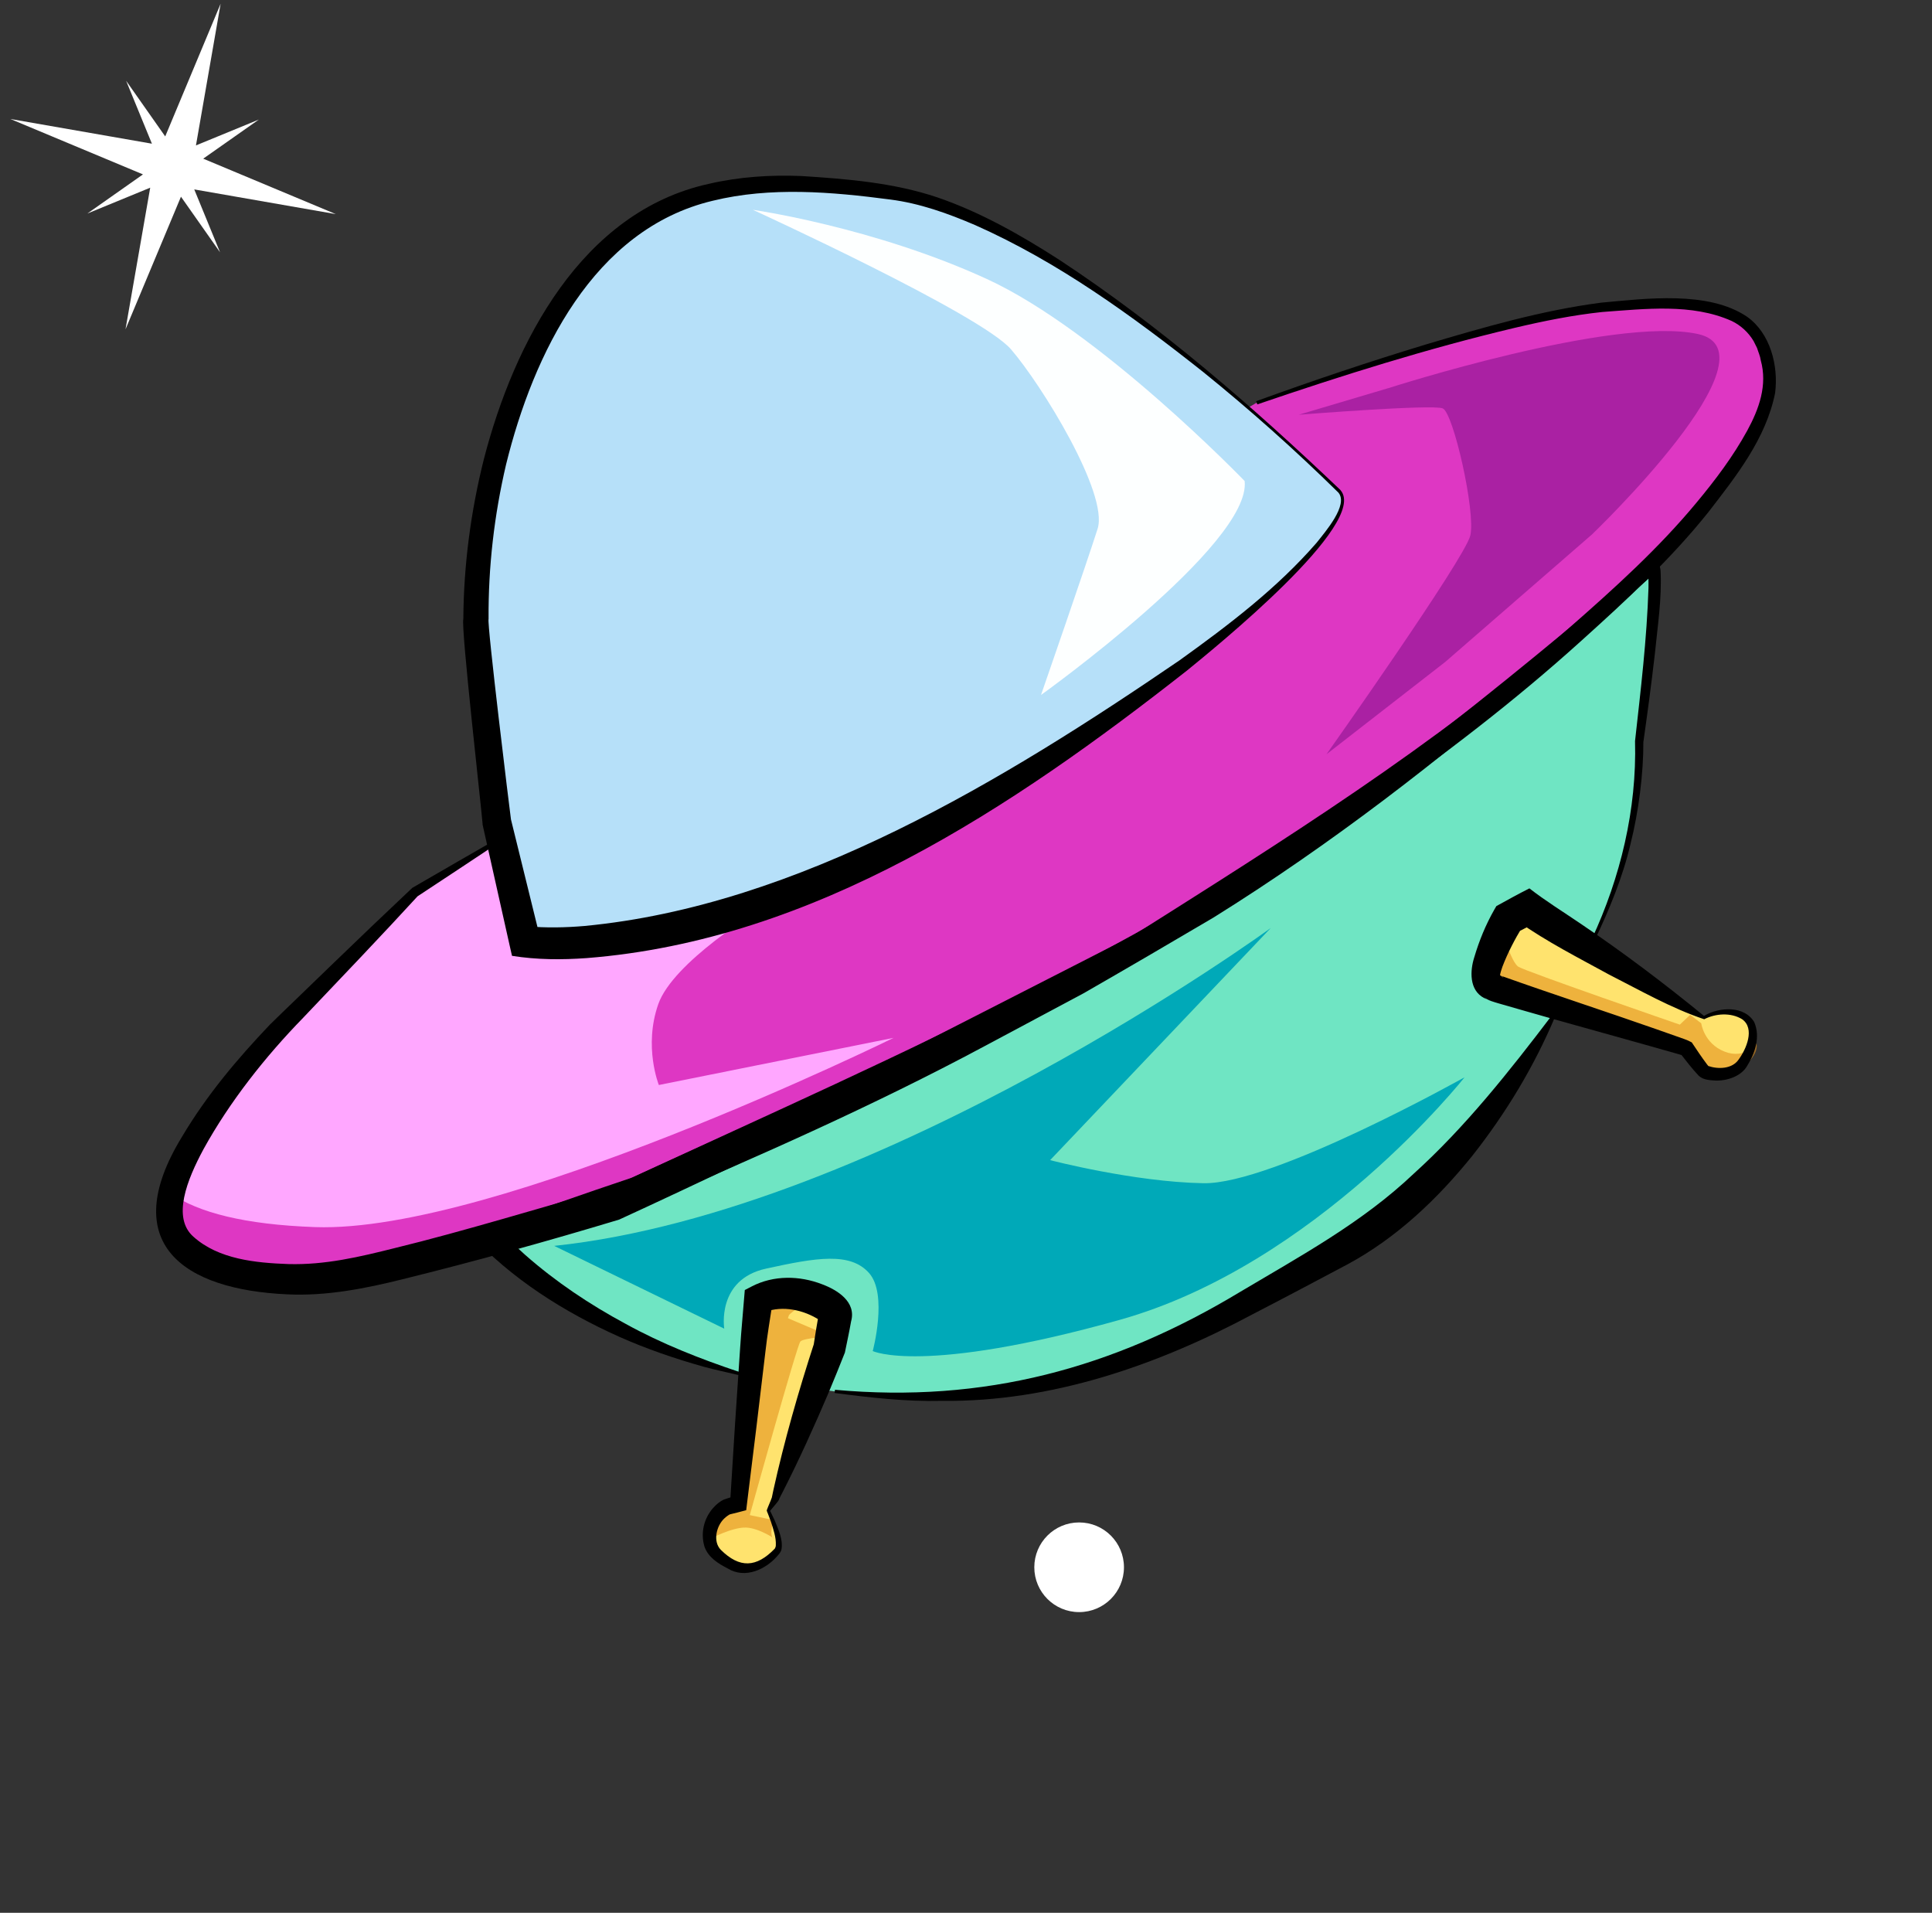 <svg width="99" height="98" viewBox="0 0 99 98" fill="none" xmlns="http://www.w3.org/2000/svg">
<rect x="0" y="0" width="99" height="98" fill="#333333" stroke="none"/>
<path d="M84.684 29.012C84.684 29.012 80.977 32.327 74.585 37.511C68.193 42.695 61.585 46.643 61.585 46.643L55.398 50.165L48.008 53.994L41.964 56.869L36.133 59.51L32.697 61.041L25.204 63.474C25.204 63.474 30.872 69.894 42.777 71.287C54.682 72.681 61.085 68.302 68.378 64.235C75.671 60.168 80.537 50.925 82.359 46.524C84.181 42.123 84.002 37.998 84.002 37.998C84.002 37.998 85.152 29.333 84.687 29.015L84.684 29.012Z" fill="#6FE5C3"/>
<path d="M65.121 47.541C65.121 47.541 45.207 62.056 28.398 63.831L37.112 68.072C37.112 68.072 36.7 65.553 39.258 64.995C41.815 64.436 43.562 64.132 44.533 65.222C45.503 66.314 44.721 69.219 44.721 69.219C44.721 69.219 47.256 70.453 57.358 67.627C67.458 64.804 75.047 55.194 75.047 55.194C75.047 55.194 65.243 60.69 61.663 60.621C58.082 60.555 53.811 59.438 53.811 59.438L65.121 47.539V47.541Z" fill="#00A9B8"/>
<path d="M64.391 20.635C64.391 20.635 76.642 16.223 82.428 15.7C88.215 15.178 90.421 15.974 90.678 19.311C90.935 22.648 84.729 28.772 84.729 28.772C84.729 28.772 80.125 33.394 74.209 37.818C68.292 42.241 58.348 48.487 58.348 48.487L45.138 55.36L31.489 61.675C31.489 61.675 21.704 64.597 17.922 65.296C14.14 65.996 8.409 65.299 8.677 61.832C8.945 58.362 14.173 52.852 14.173 52.852L21.265 45.703L25.915 42.825L64.391 20.635Z" fill="#DE37C3"/>
<path d="M45.791 53.173C45.791 53.173 25.395 63.195 16.15 62.869C12.501 62.739 10.175 62.117 8.779 61.168C9.57 57.704 14.171 52.852 14.171 52.852L21.262 45.703L25.912 42.825L31.624 39.532C34.278 40.466 36.462 41.276 36.443 41.401C36.396 41.721 38.926 46.609 38.926 46.609C38.926 46.609 34.494 49.275 33.731 51.448C32.968 53.621 33.761 55.589 33.761 55.589L45.791 53.173Z" fill="#FFA7FF"/>
<path d="M71.14 19.888C71.14 19.888 82.65 16.181 86.993 17.11C91.336 18.039 81.577 27.381 81.577 27.381L74.057 33.914L67.972 38.644C67.972 38.644 75.061 28.625 75.343 27.433C75.624 26.244 74.477 21.144 73.927 20.922C73.379 20.704 66.553 21.249 66.553 21.249L71.14 19.886V19.888Z" fill="#AA21A3"/>
<path d="M68.638 25.177C68.638 25.177 54.676 11.285 45.879 9.905C37.082 8.523 31.829 9.803 27.831 17.143C23.833 24.483 24.416 32.8 24.416 32.8L25.456 42.131L26.896 48.252C26.896 48.252 36.382 49.681 51.414 40.35C65.185 31.802 69.805 26.131 68.638 25.177Z" fill="#B6E0F9"/>
<path d="M63.778 24.644C63.778 24.644 56.363 16.953 50.56 14.29C44.754 11.628 38.575 10.748 38.575 10.748C38.575 10.748 50.236 16.082 51.804 17.895C53.371 19.709 56.816 25.288 56.244 27.091C55.672 28.893 53.344 35.606 53.344 35.606C53.344 35.606 64.145 27.873 63.778 24.644Z" fill="#FDFFFF"/>
<path d="M39.365 77.395C39.365 77.395 40.156 79.04 39.833 79.452C39.506 79.864 38.514 80.698 37.577 80.204C36.639 79.706 36.249 79.319 36.382 78.445C36.515 77.572 37.225 77.204 37.281 77.201C37.333 77.196 37.845 77.035 37.845 77.035C37.845 77.035 38.613 68.711 38.624 68.633C38.635 68.556 38.87 66.565 38.87 66.565C38.87 66.565 39.697 66.137 40.764 66.297C41.831 66.457 42.865 67.022 42.81 67.381C42.755 67.74 42.503 69.07 42.503 69.07C42.503 69.07 39.744 76.728 39.739 76.767C39.733 76.806 39.368 77.395 39.368 77.395H39.365Z" fill="#FFE36E"/>
<path opacity="0.58" d="M41.58 66.538C41.58 66.538 40.474 67.251 40.424 67.392L40.374 67.536L42.559 68.465C42.559 68.465 41.184 68.545 41.013 68.73C40.839 68.915 38.42 77.624 38.42 77.624L39.633 77.879C39.633 77.879 39.404 78.678 39.622 78.802C39.841 78.927 38.92 78.279 38.215 78.263C37.51 78.246 36.424 78.827 36.424 78.827C36.424 78.827 35.663 78.332 36.379 77.804C37.096 77.276 37.823 77.132 37.883 76.85C37.944 76.568 38.868 66.563 38.868 66.563C38.868 66.563 39.714 66.272 40.214 66.33C40.715 66.388 41.58 66.535 41.58 66.535V66.538Z" fill="#E2901A"/>
<path d="M87.33 52.142C87.33 52.142 88.262 51.544 89.318 52.048C90.374 52.548 89.55 54.528 88.895 54.851C88.24 55.175 87.477 55.006 87.336 54.906C87.192 54.807 86.41 53.715 86.41 53.715C86.266 53.615 76.636 50.69 76.545 50.599C76.454 50.505 75.876 50.499 76.269 49.294C76.661 48.091 77.289 47.055 77.289 47.055L78.29 46.521L79.003 47.024L86.65 51.779L87.33 52.144V52.142Z" fill="#FFE36E"/>
<path opacity="0.58" d="M89.998 53.452C89.998 53.452 89.437 54.293 88.373 53.878C87.311 53.463 87.175 52.427 87.175 52.427L86.606 51.995L86.078 52.496C86.078 52.496 78.14 49.759 77.795 49.524C77.449 49.291 76.99 47.752 76.99 47.752C76.99 47.752 76.689 48.177 76.584 48.633C76.479 49.09 75.99 49.814 76.227 50.16C76.465 50.505 76.786 50.66 76.786 50.66L86.476 53.917C86.476 53.917 86.835 55.515 88.251 55.147C89.666 54.779 90.139 53.817 89.996 53.45L89.998 53.452Z" fill="#E2901A"/>
<path d="M68.583 25.238C66.368 23.06 64.054 20.997 61.641 19.048C58.011 16.175 54.217 13.419 49.976 11.536C48.569 10.931 47.12 10.414 45.622 10.223C42.614 9.828 39.487 9.56 36.529 10.284C30.399 11.733 27.322 18.163 25.934 23.79C25.326 26.38 25.016 29.051 25.036 31.713C24.942 31.907 26.117 41.511 26.191 42.048L26.178 41.962L27.682 48.069L27.018 47.458C27.969 47.544 28.981 47.525 29.943 47.442C40.919 46.402 51.477 39.955 60.438 33.834C62.946 32.034 65.439 30.143 67.469 27.804C67.911 27.243 69.108 25.869 68.585 25.241H68.583V25.238ZM68.693 25.117C70.159 26.8 62.221 33.214 60.828 34.351C51.865 41.387 41.74 48.169 30.059 49.087C28.785 49.178 27.513 49.175 26.236 48.971L26.114 48.434L24.74 42.297L24.729 42.247V42.211C24.676 41.47 23.615 32.156 23.742 31.719C23.761 28.954 24.123 26.195 24.798 23.51C26.341 17.552 29.799 10.851 36.321 9.419C37.883 9.056 39.484 8.954 41.057 9.018C43.416 9.167 45.793 9.36 48.035 10.113C50.258 10.876 52.332 12.056 54.295 13.32C59.492 16.742 64.201 20.834 68.696 25.114H68.693V25.117Z" fill="black"/>
<path d="M81.566 48.114C83.04 44.948 83.877 41.465 83.783 37.967C84.073 35.357 84.389 32.739 84.472 30.115C84.472 29.808 84.485 29.491 84.419 29.203C84.419 29.203 84.425 29.22 84.43 29.225C84.436 29.233 84.466 29.275 84.494 29.289L84.9 29.261C82.998 30.986 81.071 32.667 79.122 34.329C73.783 38.94 68.176 43.275 62.18 47.011C60.25 48.152 57.463 49.778 55.52 50.892C54.425 51.473 51.549 53.01 50.424 53.613C44.762 56.645 38.848 59.253 32.957 61.766C30.723 62.471 27.651 63.378 25.392 64.066L25.666 63.062C26.02 63.469 26.465 63.892 26.899 64.282C28.461 65.659 30.217 66.836 32.055 67.823C33.9 68.843 35.893 69.626 37.889 70.292L37.847 70.45C37.256 70.309 36.656 70.184 36.064 70.024C34.613 69.618 33.109 69.103 31.729 68.487C28.887 67.212 26.203 65.517 24.071 63.209C26.515 62.36 30.239 61.047 32.379 60.336C46.191 53.958 60.499 47.832 72.592 38.454C76.686 35.283 80.723 31.968 84.66 28.595L84.867 28.741C84.908 28.772 84.964 28.827 84.978 28.855C85.055 28.968 85.074 29.114 85.091 29.236C85.163 30.677 84.936 32.106 84.795 33.532C84.621 35.034 84.422 36.529 84.209 38.022C84.217 39.604 83.971 41.572 83.551 43.239C83.147 44.959 82.467 46.593 81.712 48.18L81.563 48.111H81.566V48.114Z" fill="black"/>
<path d="M42.785 71.204C50.424 71.895 57.037 70.115 63.551 66.186C66.636 64.351 69.802 62.639 72.434 60.14C75.08 57.748 77.336 54.898 79.561 51.97L79.702 52.053C78.627 54.616 77.17 57.03 75.442 59.219C73.662 61.425 71.585 63.405 69.061 64.771C67.419 65.642 65.826 66.488 64.179 67.339C59.296 69.952 53.861 71.837 48.268 71.771C46.421 71.815 44.582 71.605 42.766 71.367L42.785 71.204Z" fill="black"/>
<path d="M64.361 20.558C67.242 19.51 70.145 18.534 73.078 17.644C76.025 16.77 78.978 15.908 82.039 15.507C84.328 15.299 87.538 14.879 89.528 16.231C90.717 17.077 91.14 18.739 90.96 20.14C90.485 22.49 88.95 24.415 87.532 26.25C85.605 28.661 83.324 30.762 81.038 32.822C74.19 39.015 66.385 44.014 58.663 49.032C58.646 49.065 45.414 56.024 45.392 56.054C41.967 57.666 35.171 60.909 31.726 62.485C28.044 63.596 24.356 64.619 20.618 65.543C18.73 66.015 16.711 66.411 14.737 66.314C9.374 66.079 5.992 63.696 9.324 58.244C10.596 56.104 12.144 54.268 13.833 52.493C14.43 51.901 16.294 50.121 16.93 49.496C18.32 48.15 19.722 46.814 21.129 45.487C22.321 44.796 24.676 43.433 25.871 42.758L25.956 42.897C24.837 43.654 22.528 45.175 21.397 45.921C19.747 47.724 17.386 50.201 15.534 52.145C13.59 54.138 11.768 56.449 10.433 58.868C9.584 60.442 8.799 62.394 9.918 63.367C11.201 64.517 13.095 64.702 14.779 64.763C16.65 64.815 18.409 64.401 20.228 63.944C23.712 63.099 28.102 61.752 31.135 60.914C34.53 59.352 41.342 56.267 44.745 54.732L58.057 47.931C65.55 43.193 73.628 38.163 80.438 32.145C82.722 30.14 84.986 28.1 86.929 25.756C87.897 24.594 88.812 23.378 89.528 22.07C90.145 20.942 90.576 19.726 90.225 18.459C90.195 18.235 90.098 18.036 90.034 17.826L89.976 17.71L89.86 17.478C89.6 17.036 89.202 16.668 88.735 16.444C86.692 15.532 84.297 15.827 82.1 15.985C80.596 16.145 79.097 16.447 77.612 16.798C73.15 17.857 68.765 19.236 64.427 20.718L64.372 20.563L64.361 20.558Z" fill="black"/>
<path d="M39.448 77.4C39.448 77.4 39.454 77.386 39.448 77.381C39.448 77.378 39.454 77.389 39.454 77.392L39.47 77.425L39.504 77.492C39.551 77.586 39.647 77.793 39.692 77.887C39.877 78.354 40.126 78.844 40.048 79.363C40.034 79.471 39.943 79.598 39.866 79.681C39.263 80.403 38.185 80.912 37.286 80.356C36.802 80.107 36.291 79.795 36.097 79.233C35.893 78.545 36.062 77.804 36.54 77.262C36.697 77.085 36.877 76.93 37.096 76.825C37.303 76.764 37.507 76.69 37.712 76.621L37.413 76.988C37.566 74.45 37.748 71.63 37.925 69.076C37.983 68.155 38.096 67.013 38.165 66.093L38.528 65.905C39.647 65.327 40.974 65.349 42.133 65.8C42.907 66.09 43.891 66.698 43.612 67.699C43.518 68.235 43.402 68.766 43.294 69.297C43.023 69.991 42.738 70.679 42.451 71.371C41.729 73.062 40.95 74.788 40.109 76.438C40.059 76.535 39.94 76.753 39.904 76.858C39.841 76.969 39.694 77.118 39.62 77.218C39.575 77.268 39.492 77.37 39.448 77.42C39.434 77.436 39.454 77.409 39.448 77.395V77.4ZM39.285 77.392C39.36 77.176 39.484 76.919 39.559 76.701C39.559 76.701 39.545 76.731 39.548 76.737C39.562 76.673 39.611 76.435 39.625 76.366C40.189 73.814 40.916 71.279 41.726 68.791L41.693 68.915C41.771 68.423 41.843 67.931 41.934 67.445L41.967 67.262C41.972 67.24 41.961 67.293 41.959 67.309C41.945 67.411 41.989 67.588 42.031 67.646C42.083 67.727 42.053 67.668 41.995 67.633C41.201 67.116 40.106 66.87 39.208 67.218L39.6 66.651C39.468 67.525 39.313 68.409 39.219 69.272C38.923 71.799 38.588 74.561 38.273 77.074L38.237 77.373C37.944 77.45 37.626 77.536 37.336 77.602C37.308 77.608 37.35 77.602 37.366 77.599C37.383 77.597 37.402 77.591 37.416 77.583C37.319 77.621 37.2 77.716 37.115 77.796C36.711 78.174 36.512 78.973 36.938 79.405C37.897 80.353 38.757 80.323 39.703 79.341C39.73 79.297 39.752 79.239 39.755 79.17C39.775 78.763 39.628 78.351 39.504 77.962C39.468 77.868 39.39 77.649 39.354 77.561C39.335 77.505 39.299 77.447 39.293 77.389H39.285V77.392Z" fill="black"/>
<path d="M87.328 52.059C87.328 52.059 87.289 52.067 87.303 52.059L87.316 52.05L87.347 52.031C88.107 51.592 89.382 51.511 89.89 52.366C90.214 53.109 89.937 53.953 89.534 54.599C89.232 55.144 88.491 55.382 87.908 55.36C87.64 55.343 87.281 55.338 87.046 55.114C86.697 54.746 86.393 54.34 86.081 53.947L86.177 54.041C86.15 54.058 86.119 54.041 86.067 54.024C84.22 53.494 81.275 52.684 79.398 52.153C78.837 51.992 77.352 51.572 76.808 51.412C76.553 51.334 76.263 51.268 76.047 51.091C76.067 51.113 76.133 51.171 76.177 51.193C76.183 51.196 76.117 51.169 76.053 51.135C75.268 50.729 75.329 49.717 75.544 49.048C75.799 48.191 76.122 47.397 76.567 46.612L76.678 46.422C77.225 46.12 77.811 45.797 78.37 45.515C79.188 46.151 80.078 46.701 80.952 47.295C83.133 48.763 85.301 50.4 87.325 52.056H87.328V52.059ZM87.333 52.222C85.627 51.65 84.04 50.737 82.439 49.924C80.866 49.062 79.268 48.252 77.797 47.215L78.691 47.27C78.359 47.453 78.022 47.619 77.684 47.795L78.008 47.489C77.629 48.108 77.256 48.824 76.99 49.521C76.949 49.642 76.871 49.864 76.866 49.963C76.855 50.032 76.874 50.038 76.819 49.958C76.791 49.922 76.744 49.888 76.739 49.894C76.739 49.897 76.744 49.9 76.816 49.935C76.888 49.971 76.979 50.038 77.04 50.096C77.026 50.074 77.01 50.051 76.987 50.032C76.957 49.996 76.858 49.969 76.927 49.993L77.026 50.032C79.34 50.859 82.514 51.901 84.839 52.717C85.226 52.852 85.945 53.104 86.327 53.242C86.426 53.275 86.587 53.347 86.689 53.405C86.943 53.787 87.2 54.171 87.474 54.536L87.54 54.616C87.54 54.616 87.499 54.597 87.529 54.613C88.035 54.788 88.76 54.774 89.091 54.284C89.484 53.751 89.94 52.695 89.271 52.219C88.693 51.865 87.916 51.92 87.328 52.219H87.333V52.222Z" fill="black"/>
<path d="M7.326 8.935L4.476 10.94L7.697 9.616L6.431 16.873L9.273 10.078L11.275 12.925L9.954 9.704L17.208 10.97L10.413 8.129L13.263 6.126L10.041 7.45L11.305 0.193L8.466 6.989L6.463 4.139L7.785 7.362L0.531 6.096L7.326 8.935Z" fill="white"/>
<path d="M55.297 82.594C56.566 82.594 57.594 81.566 57.594 80.297C57.594 79.028 56.566 78 55.297 78C54.028 78 53 79.028 53 80.297C53 81.566 54.028 82.594 55.297 82.594Z" fill="white"/>
</svg>
